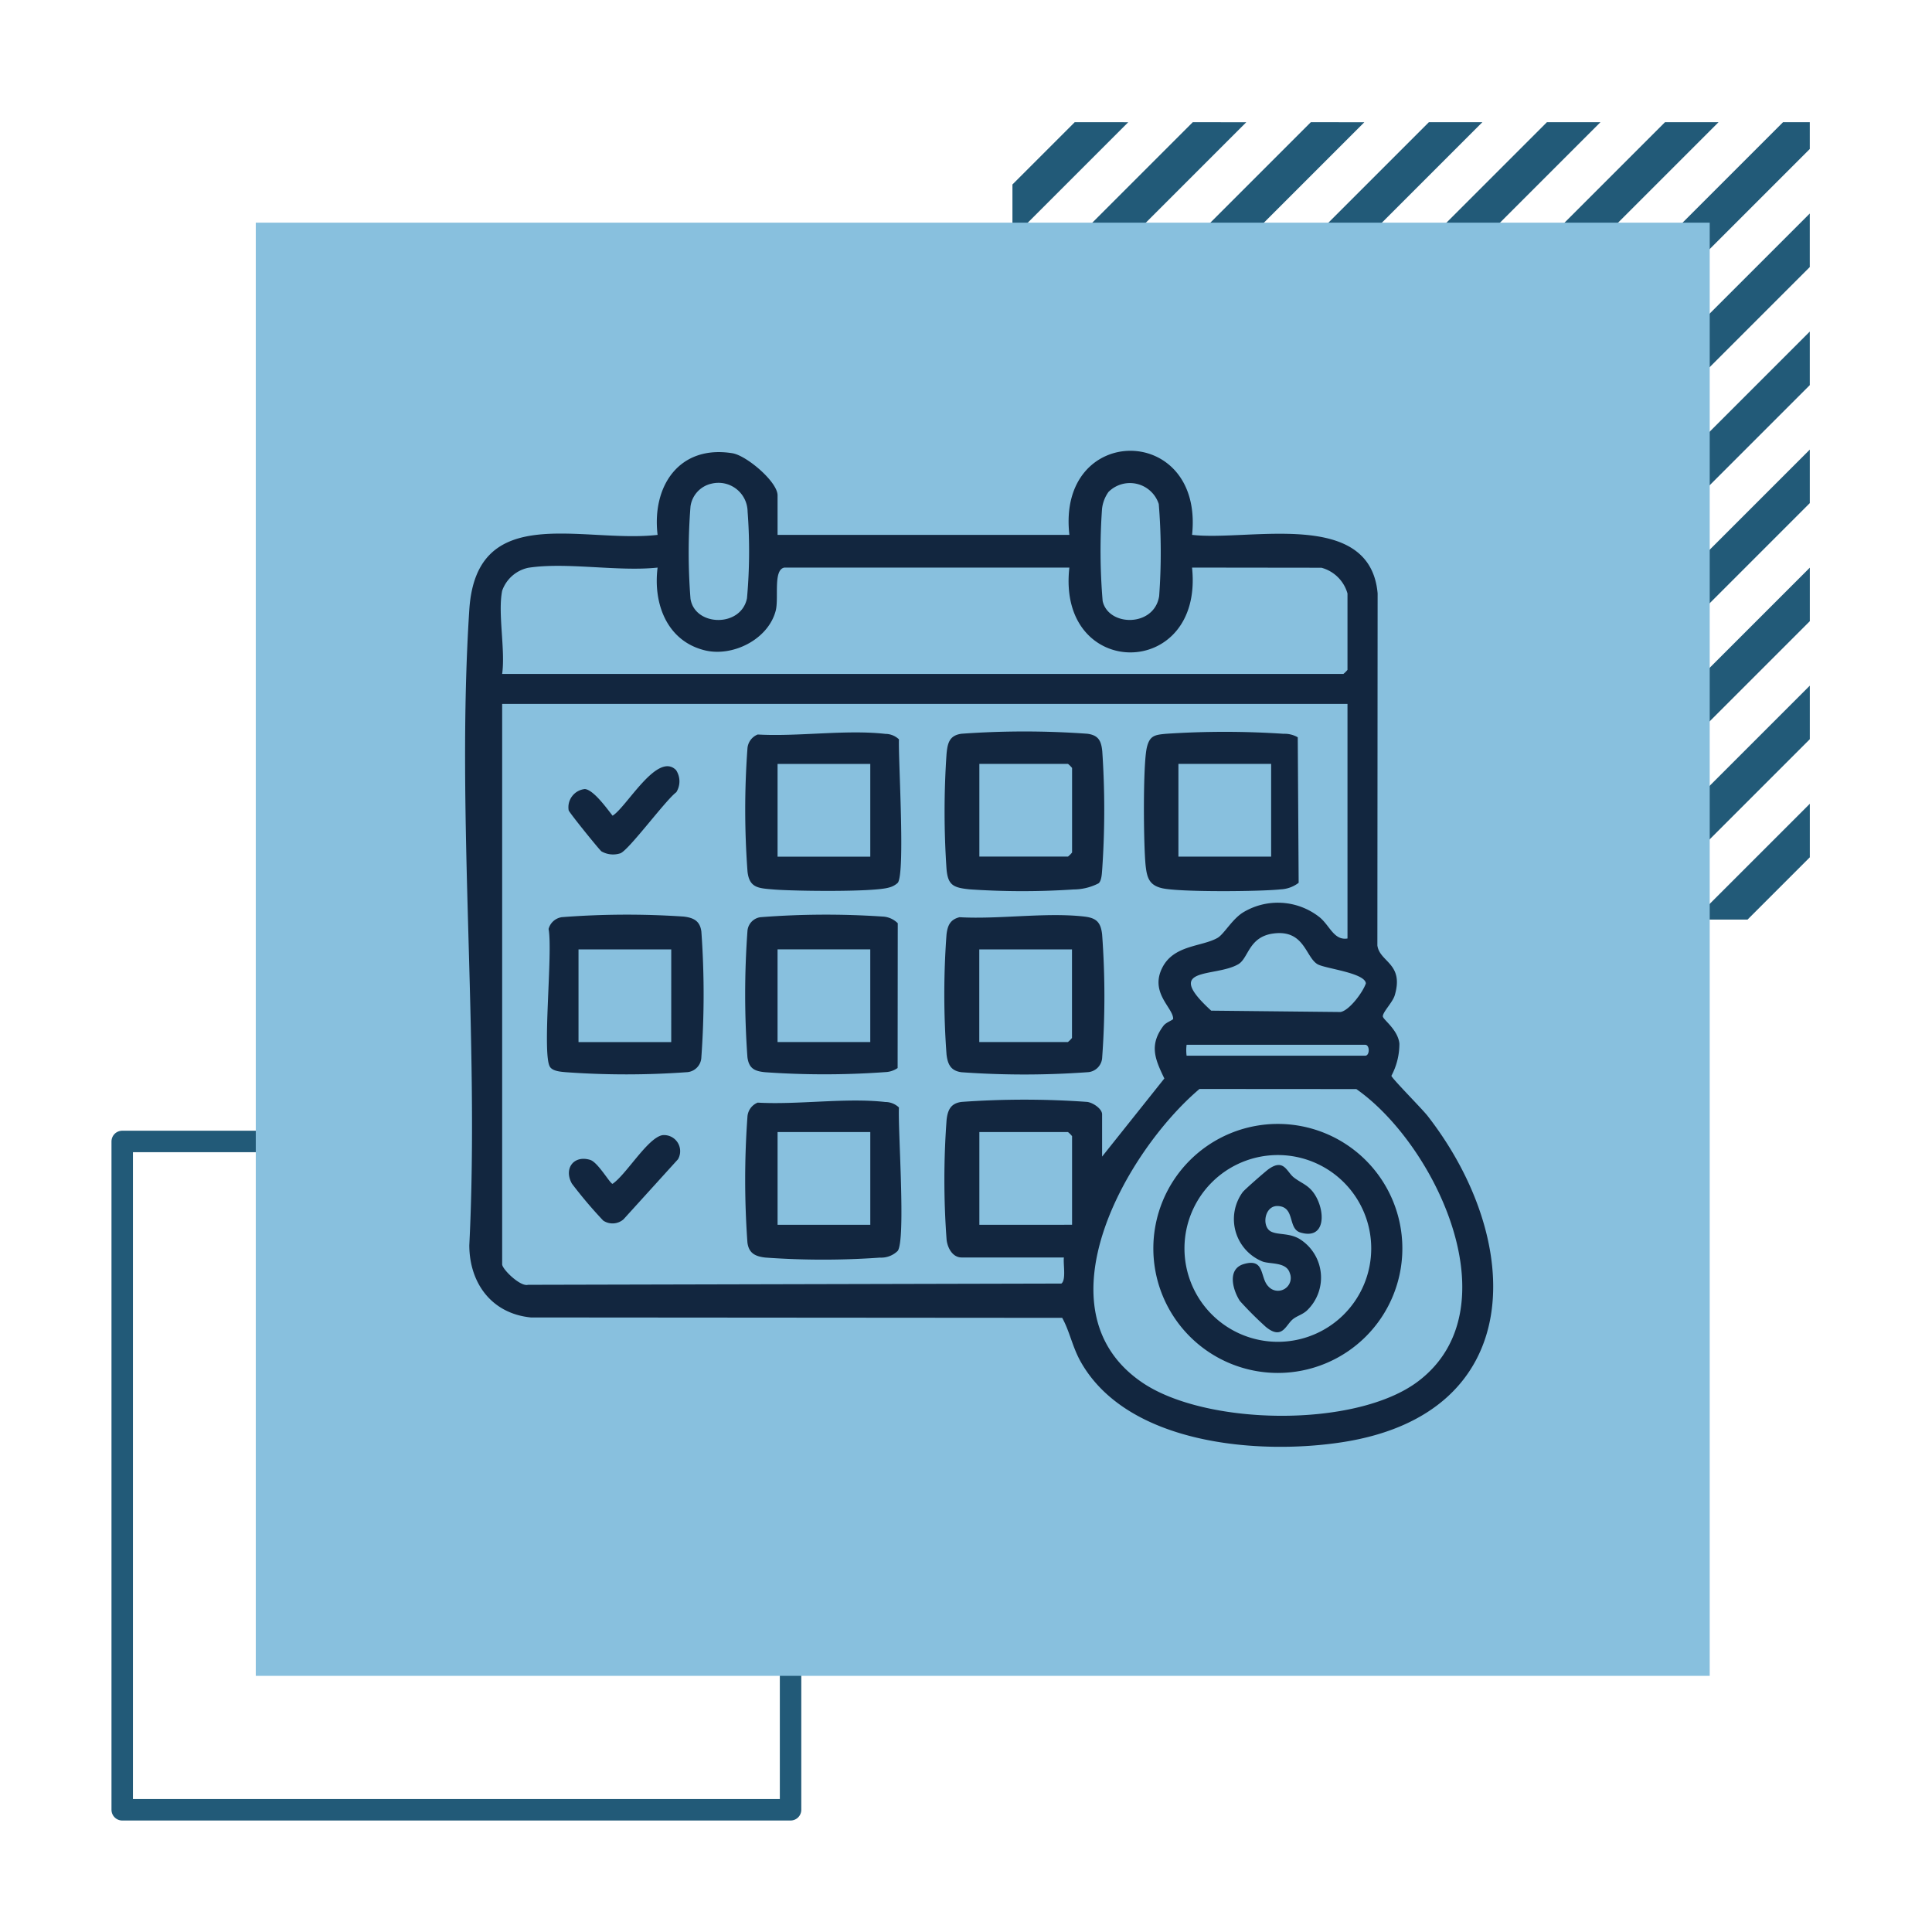<svg xmlns="http://www.w3.org/2000/svg" xmlns:xlink="http://www.w3.org/1999/xlink" width="180" height="180" viewBox="0 0 180 180">
  <defs>
    <clipPath id="clip-path">
      <rect id="Rectangle_404233" data-name="Rectangle 404233" width="95.782" height="92.795" fill="#12263f"/>
    </clipPath>
  </defs>
  <g id="img33" transform="translate(-358.668 -5326)">
    <rect id="Rectangle_403656" data-name="Rectangle 403656" width="180" height="180" transform="translate(358.668 5326)" fill="none"/>
    <g id="Group_1101106" data-name="Group 1101106" transform="translate(-148.045 -2662)">
      <g id="Group_1101010" data-name="Group 1101010" transform="translate(601.04 7999.387)">
        <path id="Path_875656" data-name="Path 875656" d="M213.638,10.626,141.848,82.417v2.494h2.494L216.133,13.12V10.626Z" transform="translate(-141.846 -10.626)" fill="#225a78"/>
        <path id="Path_875657" data-name="Path 875657" d="M202.64,10.626,141.848,71.419v4.989l65.781-65.782Z" transform="translate(-141.846 -10.626)" fill="#225a78"/>
        <path id="Path_875658" data-name="Path 875658" d="M191.64,10.626,141.847,60.42v4.988l54.782-54.783Z" transform="translate(-141.846 -10.626)" fill="#225a78"/>
        <path id="Path_875659" data-name="Path 875659" d="M180.642,10.626l-38.8,38.8V54.41l43.784-43.784Z" transform="translate(-141.846 -10.626)" fill="#225a78"/>
        <path id="Path_875660" data-name="Path 875660" d="M169.644,10.626l-27.8,27.8v4.988l32.786-32.786Z" transform="translate(-141.846 -10.626)" fill="#225a78"/>
        <path id="Path_875661" data-name="Path 875661" d="M158.645,10.626l-16.8,16.8v4.989l21.787-21.787Z" transform="translate(-141.846 -10.626)" fill="#225a78"/>
        <path id="Path_875662" data-name="Path 875662" d="M147.646,10.626l-5.8,5.8v4.989l10.788-10.788Z" transform="translate(-141.846 -10.626)" fill="#225a78"/>
        <path id="Path_875663" data-name="Path 875663" d="M268.109,147.676H273.1l5.8-5.8v-4.988Z" transform="translate(-204.61 -73.39)" fill="#225a78"/>
        <path id="Path_875664" data-name="Path 875664" d="M246.238,136.8h4.989l16.8-16.8v-4.988Z" transform="translate(-193.738 -62.518)" fill="#225a78"/>
        <path id="Path_875665" data-name="Path 875665" d="M224.368,125.933h4.989l27.8-27.8V93.147Z" transform="translate(-182.867 -51.646)" fill="#225a78"/>
        <path id="Path_875666" data-name="Path 875666" d="M202.5,115.061h4.989l38.795-38.8V71.277Z" transform="translate(-171.996 -40.775)" fill="#225a78"/>
        <path id="Path_875667" data-name="Path 875667" d="M180.628,104.19h4.988L235.41,54.4V49.407Z" transform="translate(-161.123 -29.904)" fill="#225a78"/>
        <path id="Path_875668" data-name="Path 875668" d="M158.757,93.318h4.989l60.792-60.793V27.536Z" transform="translate(-150.252 -19.032)" fill="#225a78"/>
      </g>
      <rect id="Rectangle_403642" data-name="Rectangle 403642" width="62.268" height="62.267" transform="translate(518.1 8094.346)" fill="none" stroke="#225a78" stroke-linecap="round" stroke-linejoin="round" stroke-width="2"/>
      <rect id="Rectangle_403641" data-name="Rectangle 403641" width="135.46" height="135.39" transform="translate(530.543 8008.745)" fill="#88c0de"/>
      <g id="Group_1101640" data-name="Group 1101640" transform="translate(410.533 8026)">
        <g id="Group_1101639" data-name="Group 1101639" transform="translate(139.512 4)" clip-path="url(#clip-path)">
          <path id="Path_876339" data-name="Path 876339" d="M56.3,7.832c-1.191-10.44,12.535-10.447,11.431,0,5.261.619,16.577-2.5,17.287,5.451l-.023,32.8c.209,1.57,2.5,1.661,1.619,4.644-.193.656-1.11,1.551-1.111,1.959,0,.3,1.384,1.208,1.543,2.523a6.329,6.329,0,0,1-.744,3.02c.043.248,2.86,3.078,3.379,3.746,9,11.581,9.368,27.694-7.924,30.386-7.829,1.219-20.034.227-24.391-7.471-.792-1.4-1.029-2.837-1.735-4.109L6.123,80.744C2.494,80.383.406,77.57.392,74.026c.969-19.389-1.247-39.969,0-59.219C1.05,4.653,10.938,8.64,17.935,7.834c-.548-4.548,2.014-8.406,6.97-7.607,1.323.213,4.207,2.663,4.207,3.922V7.832ZM22.948,3.063A2.529,2.529,0,0,0,21,5.181a55.124,55.124,0,0,0,0,8.607c.41,2.595,4.712,2.682,5.262-.044a48.621,48.621,0,0,0,.058-8.071,2.716,2.716,0,0,0-3.37-2.61m36.985.782a3.346,3.346,0,0,0-.594,1.568A55.51,55.51,0,0,0,59.4,14c.538,2.4,4.82,2.44,5.265-.471a55.72,55.72,0,0,0-.037-8.568,2.824,2.824,0,0,0-4.694-1.118M3.453,13.041c-.421,2.1.312,5.5,0,7.749H81.829a2.549,2.549,0,0,0,.381-.381V13.295a3.449,3.449,0,0,0-2.427-2.4L67.728,10.88c1.111,10.535-12.615,10.541-11.43,0H29.747c-1.068.2-.5,2.827-.808,4.019-.7,2.684-4.031,4.339-6.64,3.682-3.515-.884-4.79-4.371-4.364-7.7-3.7.394-8.492-.532-12.053.018a3.309,3.309,0,0,0-2.43,2.143M82.21,23.584H3.453V75.792c0,.456,1.7,2.117,2.408,1.911l49.69-.117c.466-.326.157-1.827.238-2.43H46.261c-.842,0-1.311-.884-1.4-1.647a75.686,75.686,0,0,1,0-11.188c.11-.949.415-1.528,1.391-1.658a81.867,81.867,0,0,1,11.711,0c.55.075,1.385.643,1.385,1.156v3.938l5.8-7.277c-.874-1.814-1.433-3.114-.08-4.914.255-.339.9-.519.9-.651,0-1.031-2.213-2.424-1-4.782,1.083-2.105,3.656-1.916,5.128-2.747.613-.347,1.381-1.779,2.424-2.4a6.256,6.256,0,0,1,7.023.418c.989.744,1.379,2.248,2.668,2.032Zm-6.918,21.39c-2.3.314-2.294,2.3-3.255,2.861-2.189,1.269-7.115.139-2.525,4.326l12.057.126c.826-.158,2.074-1.841,2.354-2.666-.081-.989-3.787-1.374-4.5-1.785-1.125-.652-1.22-3.259-4.135-2.861M67.221,56.357H83.861c.438,0,.438-1.016,0-1.016H67.221a4.01,4.01,0,0,0,0,1.016m1.2,3.1c-6.851,5.81-15.245,20.6-5.344,27.343C69,90.84,83,91.077,88.793,86.694c8.917-6.749,1.627-22.053-5.756-27.227ZM56.55,72.108V63.852a2.55,2.55,0,0,0-.381-.381H47.913v8.638Z" transform="translate(0 0)" fill="#12263f"/>
          <path id="Path_876340" data-name="Path 876340" d="M177.165,170.47c3.661.214,8.065-.474,11.637-.059,1.124.131,1.522.536,1.651,1.651a78.307,78.307,0,0,1,.008,11.451,1.439,1.439,0,0,1-1.4,1.4,81.472,81.472,0,0,1-11.712,0c-.984-.13-1.283-.723-1.391-1.658a75.8,75.8,0,0,1,0-11.189c.1-.825.346-1.379,1.2-1.592m10.489,2.994h-8.638V182.1h8.257a2.548,2.548,0,0,0,.381-.381Z" transform="translate(-131.104 -127.016)" fill="#12263f"/>
          <path id="Path_876341" data-name="Path 876341" d="M190.194,117.085a5.128,5.128,0,0,1-2.343.578,72.221,72.221,0,0,1-9.666-.009c-1.539-.154-2.04-.387-2.169-1.9a79.3,79.3,0,0,1,0-10.693c.093-1.024.256-1.752,1.4-1.906a81.467,81.467,0,0,1,11.712,0c1.057.135,1.308.678,1.4,1.649a80.747,80.747,0,0,1-.005,10.951c-.034.395-.043,1.045-.325,1.327M179.076,114.6h8.257a2.55,2.55,0,0,0,.381-.381v-7.876a2.55,2.55,0,0,0-.381-.381h-8.257Z" transform="translate(-131.163 -76.794)" fill="#12263f"/>
          <path id="Path_876342" data-name="Path 876342" d="M263.271,103.574l.084,13.555a2.961,2.961,0,0,1-1.675.612c-1.871.206-9.457.274-11.068-.111-1.15-.274-1.384-.943-1.508-2.049-.207-1.842-.271-9.485.11-11.068.265-1.1.744-1.17,1.784-1.265a82.15,82.15,0,0,1,10.947,0,2.461,2.461,0,0,1,1.326.325m-2.48,2.48h-8.638v8.638h8.638Z" transform="translate(-185.694 -76.882)" fill="#12263f"/>
          <path id="Path_876343" data-name="Path 876343" d="M31.355,170.349a78.512,78.512,0,0,1,11.384-.06c.949.11,1.528.415,1.658,1.39a81.547,81.547,0,0,1,0,11.712,1.439,1.439,0,0,1-1.4,1.4,78,78,0,0,1-11.2,0c-.461-.041-1.26-.085-1.515-.517-.731-1.237.291-10.715-.119-12.827a1.493,1.493,0,0,1,1.193-1.094m10.235,2.994H32.952v8.638H41.59Z" transform="translate(-22.385 -126.895)" fill="#12263f"/>
          <path id="Path_876344" data-name="Path 876344" d="M104.132,170.349a78.512,78.512,0,0,1,11.384-.06,2.119,2.119,0,0,1,1.41.622l-.012,13.49a2.149,2.149,0,0,1-1.145.379,78.34,78.34,0,0,1-11.2.011c-.962-.093-1.51-.332-1.649-1.4a81.586,81.586,0,0,1,0-11.712,1.406,1.406,0,0,1,1.21-1.33m10.235,2.994h-8.638v8.638h8.638Z" transform="translate(-76.616 -126.895)" fill="#12263f"/>
          <path id="Path_876345" data-name="Path 876345" d="M103.876,238.469c3.751.215,8.228-.474,11.891-.058a1.841,1.841,0,0,1,1.269.51c-.105,2.021.647,12.291-.111,13.359a2.2,2.2,0,0,1-1.658.629,74.516,74.516,0,0,1-10.688-.006c-.949-.11-1.528-.415-1.658-1.391a81.507,81.507,0,0,1,0-11.712,1.518,1.518,0,0,1,.956-1.331m10.49,2.741h-8.638v8.638h8.638Z" transform="translate(-76.616 -177.74)" fill="#12263f"/>
          <path id="Path_876346" data-name="Path 876346" d="M103.89,103.469c3.751.215,8.228-.474,11.891-.058a1.841,1.841,0,0,1,1.269.51c-.067,1.912.593,12.448-.107,13.364a1.85,1.85,0,0,1-.828.442c-1.443.436-8.919.335-10.764.179-1.373-.117-2.232-.125-2.409-1.656a78.187,78.187,0,0,1-.009-11.45,1.518,1.518,0,0,1,.956-1.33m10.49,2.741h-8.638v8.638h8.638Z" transform="translate(-76.629 -77.037)" fill="#12263f"/>
          <path id="Path_876347" data-name="Path 876347" d="M46.777,250.894a1.5,1.5,0,0,1,1.458,2.246l-5.075,5.595a1.559,1.559,0,0,1-1.89.116,41.322,41.322,0,0,1-2.916-3.442c-.784-1.4.169-2.68,1.7-2.214.732.223,1.859,2.233,2.086,2.232,1.269-.856,3.252-4.259,4.634-4.532" transform="translate(-28.402 -187.132)" fill="#12263f"/>
          <path id="Path_876348" data-name="Path 876348" d="M47.854,116.027a1.9,1.9,0,0,1,.028,2.067c-1.006.742-4.478,5.47-5.227,5.695a2.174,2.174,0,0,1-1.745-.183c-.2-.144-2.984-3.59-3.056-3.823a1.706,1.706,0,0,1,1.511-1.985c.819.077,2.067,1.839,2.58,2.483,1.3-.786,4.164-6,5.909-4.253" transform="translate(-28.204 -86.285)" fill="#12263f"/>
          <path id="Path_876349" data-name="Path 876349" d="M275.621,258.463a11.6,11.6,0,1,1-11.6-11.6,11.6,11.6,0,0,1,11.6,11.6m-2.9,0a8.7,8.7,0,1,0-8.7,8.7,8.7,8.7,0,0,0,8.7-8.7" transform="translate(-188.299 -184.15)" fill="#12263f"/>
          <path id="Path_876350" data-name="Path 876350" d="M287.223,263.077c.7.547,1.34.683,1.906,1.525,1.045,1.553,1.1,4.33-1.306,3.6-1.187-.362-.458-2.384-2.085-2.464-1.273-.062-1.539,1.941-.632,2.384.658.321,1.674.119,2.629.673a4.237,4.237,0,0,1,.682,6.7c-.414.365-.882.473-1.263.77-.693.538-1,2-2.544.732a32.709,32.709,0,0,1-2.414-2.412c-.662-1.017-1.218-2.974.361-3.44,1.991-.587,1.49,1.262,2.278,2.069a1.192,1.192,0,0,0,2.007-1.233c-.311-1.033-1.772-.817-2.505-1.062a4.26,4.26,0,0,1-1.885-6.47c.174-.237,2.12-1.937,2.421-2.151,1.432-1.016,1.682.257,2.349.779" transform="translate(-210.009 -195.375)" fill="#12263f"/>
        </g>
      </g>
    </g>
  </g>
</svg>
